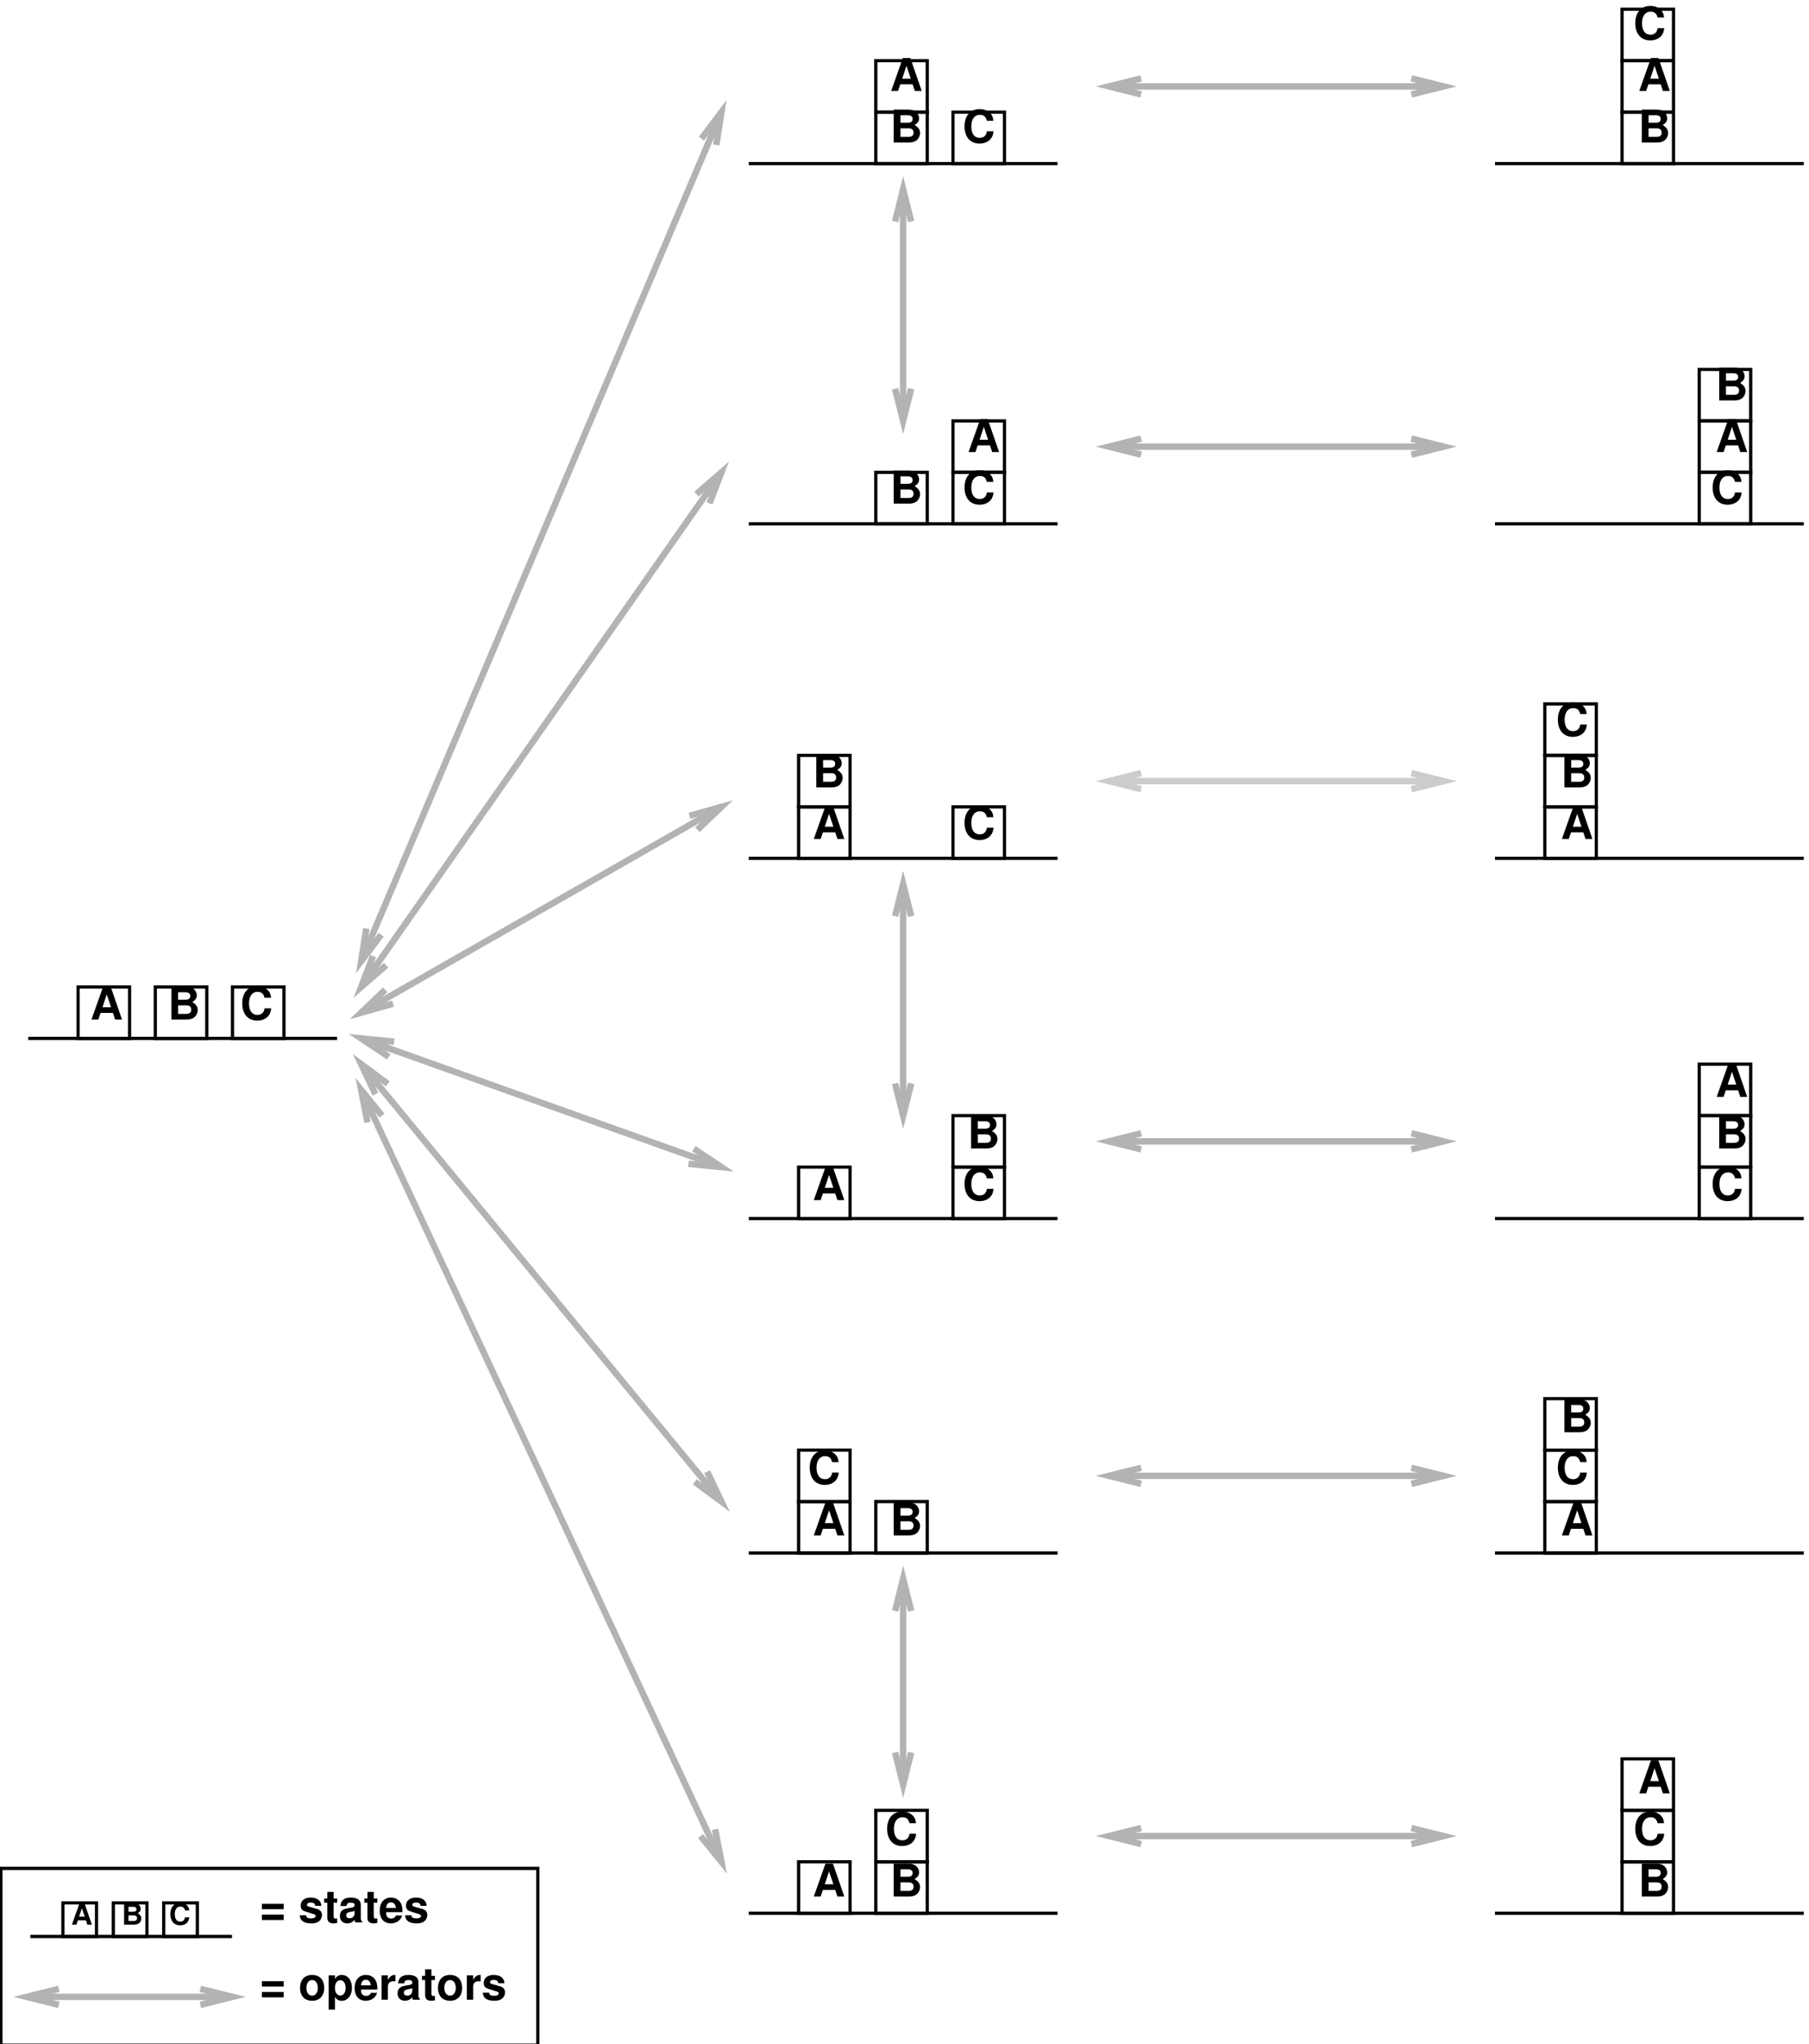 <?xml version="1.0" encoding="UTF-8" standalone="no"?>
<!-- Created with Inkscape (http://www.inkscape.org/) -->

<svg
   version="1.1"
   id="svg1"
   width="595.945"
   height="673.512"
   viewBox="0 0 595.945 673.512"
   xmlns="http://www.w3.org/2000/svg"
   xmlns:svg="http://www.w3.org/2000/svg">
  <defs
     id="defs1" />
  <g
     id="g1"
     transform="translate(-92.95,-52.667)">
    <path
       id="path1"
       d="m 892.324,4971.52 h 127.473 v 127.473 H 892.324 Z"
       style="fill:none;stroke:#000000;stroke-width:7.967;stroke-linecap:butt;stroke-linejoin:miter;stroke-miterlimit:10;stroke-dasharray:none;stroke-opacity:1"
       transform="matrix(0.133,0,0,-0.133,0,1056)" />
    <path
       id="path2"
       d="M 5.591,-1.64 6.13,8.046875e-4 H 7.841 L 5.028,-8.132 H 3.177 L 0.294,8.046875e-4 H 1.993 L 2.544,-1.64 Z M 5.134,-3.034 H 3.013 l 1.055,-3.176 z m 0,0"
       style="fill:#000000;fill-opacity:1;fill-rule:nonzero;stroke:none"
       aria-label="A"
       transform="matrix(1.333,0,0,1.333,122.694,388.565)" />
    <path
       id="path3"
       d="m 1083.54,4971.52 h 127.477 v 127.473 H 1083.54 Z"
       style="fill:none;stroke:#000000;stroke-width:7.967;stroke-linecap:butt;stroke-linejoin:miter;stroke-miterlimit:10;stroke-dasharray:none;stroke-opacity:1"
       transform="matrix(0.133,0,0,-0.133,0,1056)" />
    <path
       id="path4"
       d="m 0.913,8.046875e-4 h 3.656 c 0.938,0 1.57,-0.176 2.051,-0.586 0.492,-0.422 0.809,-1.102 0.809,-1.758 0,-0.797 -0.422,-1.441 -1.348,-1.969 0.797,-0.516 1.113,-0.984 1.113,-1.676 0,-0.574 -0.281,-1.148 -0.738,-1.559 C 5.975,-7.956 5.413,-8.132 4.534,-8.132 H 0.913 Z M 2.588,-6.737 H 4.405 c 0.785,0 1.184,0.316 1.184,0.914 0,0.609 -0.398,0.926 -1.184,0.926 H 2.588 Z m 0,3.234 h 1.992 c 0.82,0 1.242,0.363 1.242,1.066 0,0.691 -0.422,1.043 -1.242,1.043 H 2.588 Z m 0,0"
       style="fill:#000000;fill-opacity:1;fill-rule:nonzero;stroke:none"
       aria-label="B"
       transform="matrix(1.333,0,0,1.333,148.189,388.565)" />
    <path
       id="path5"
       d="m 1274.75,4971.52 h 127.477 v 127.473 H 1274.75 Z"
       style="fill:none;stroke:#000000;stroke-width:7.967;stroke-linecap:butt;stroke-linejoin:miter;stroke-miterlimit:10;stroke-dasharray:none;stroke-opacity:1"
       transform="matrix(0.133,0,0,-0.133,0,1056)" />
    <path
       id="path6"
       d="M 7.605,-5.378 C 7.558,-6.081 7.406,-6.527 7.066,-6.984 6.433,-7.804 5.437,-8.261 4.218,-8.261 c -2.297,0 -3.727,1.641 -3.727,4.266 0,2.625 1.418,4.254 3.68,4.254 2.027,0 3.375,-1.172 3.469,-3.035 H 6.011 c -0.105,1.031 -0.762,1.629 -1.793,1.629 -1.301,0 -2.051,-1.055 -2.051,-2.824 0,-1.793 0.785,-2.871 2.109,-2.871 0.961,0 1.512,0.469 1.734,1.465 z m 0,0"
       style="fill:#000000;fill-opacity:1;fill-rule:nonzero;stroke:none"
       aria-label="C"
       transform="matrix(1.333,0,0,1.333,172.091,388.565)" />
    <path
       id="path7"
       d="M 768.832,4971.52 H 1533.68"
       style="fill:none;stroke:#000000;stroke-width:7.967;stroke-linecap:butt;stroke-linejoin:miter;stroke-miterlimit:10;stroke-dasharray:none;stroke-opacity:1"
       transform="matrix(0.133,0,0,-0.133,0,1056)" />
    <path
       id="path8"
       d="m 2868.18,7266.06 h 127.477 v 127.477 H 2868.18 Z"
       style="fill:none;stroke:#000000;stroke-width:7.967;stroke-linecap:butt;stroke-linejoin:miter;stroke-miterlimit:10;stroke-dasharray:none;stroke-opacity:1"
       transform="matrix(0.133,0,0,-0.133,0,1056)" />
    <path
       id="path9"
       d="m 5.591,-1.642 0.539,1.641 h 1.711 l -2.812,-8.133 H 3.177 L 0.294,-0.001 H 1.994 L 2.544,-1.642 Z M 5.134,-3.036 H 3.013 l 1.055,-3.176 z m 0,0"
       style="fill:#000000;fill-opacity:1;fill-rule:nonzero;stroke:none"
       aria-label="A"
       transform="matrix(1.333,0,0,1.333,386.143,82.627)" />
    <path
       id="path10"
       d="m 2868.18,7138.59 h 127.477 v 127.473 H 2868.18 Z"
       style="fill:none;stroke:#000000;stroke-width:7.967;stroke-linecap:butt;stroke-linejoin:miter;stroke-miterlimit:10;stroke-dasharray:none;stroke-opacity:1"
       transform="matrix(0.133,0,0,-0.133,0,1056)" />
    <path
       id="path11"
       d="M 0.915,-0.001 H 4.572 c 0.938,0 1.57,-0.176 2.051,-0.586 0.492,-0.422 0.809,-1.102 0.809,-1.758 0,-0.797 -0.422,-1.441 -1.348,-1.969 0.797,-0.516 1.113,-0.984 1.113,-1.676 0,-0.574 -0.281,-1.148 -0.738,-1.559 C 5.978,-7.958 5.415,-8.134 4.537,-8.134 H 0.915 Z M 2.591,-6.739 h 1.816 c 0.785,0 1.184,0.316 1.184,0.914 0,0.609 -0.398,0.926 -1.184,0.926 H 2.591 Z m 0,3.234 h 1.992 c 0.82,0 1.242,0.363 1.242,1.066 0,0.691 -0.422,1.043 -1.242,1.043 H 2.591 Z m 0,0"
       style="fill:#000000;fill-opacity:1;fill-rule:nonzero;stroke:none"
       aria-label="B"
       transform="matrix(1.333,0,0,1.333,386.143,99.623)" />
    <path
       id="path12"
       d="m 3059.39,7138.59 h 127.473 v 127.473 H 3059.39 Z"
       style="fill:none;stroke:#000000;stroke-width:7.967;stroke-linecap:butt;stroke-linejoin:miter;stroke-miterlimit:10;stroke-dasharray:none;stroke-opacity:1"
       transform="matrix(0.133,0,0,-0.133,0,1056)" />
    <path
       id="path13"
       d="M 7.605,-5.38 C 7.558,-6.083 7.405,-6.529 7.066,-6.986 6.433,-7.806 5.437,-8.263 4.218,-8.263 c -2.297,0 -3.727,1.641 -3.727,4.266 0,2.625 1.418,4.254 3.68,4.254 2.027,0 3.375,-1.172 3.469,-3.035 H 6.011 c -0.105,1.031 -0.762,1.629 -1.793,1.629 -1.301,0 -2.051,-1.055 -2.051,-2.824 0,-1.793 0.785,-2.871 2.109,-2.871 0.961,0 1.512,0.469 1.734,1.465 z m 0,0"
       style="fill:#000000;fill-opacity:1;fill-rule:nonzero;stroke:none"
       aria-label="C"
       transform="matrix(1.333,0,0,1.333,410.044,99.623)" />
    <path
       id="path14"
       d="m 2553.48,7138.59 h 764.85"
       style="fill:none;stroke:#000000;stroke-width:7.967;stroke-linecap:butt;stroke-linejoin:miter;stroke-miterlimit:10;stroke-dasharray:none;stroke-opacity:1"
       transform="matrix(0.133,0,0,-0.133,0,1056)" />
    <path
       id="path15"
       d="m 3059.39,6373.73 h 127.473 v 127.477 H 3059.39 Z"
       style="fill:none;stroke:#000000;stroke-width:7.967;stroke-linecap:butt;stroke-linejoin:miter;stroke-miterlimit:10;stroke-dasharray:none;stroke-opacity:1"
       transform="matrix(0.133,0,0,-0.133,0,1056)" />
    <path
       id="path16"
       d="M 5.589,-1.641 6.128,-8.28125e-4 H 7.839 L 5.027,-8.134 H 3.175 L 0.293,-8.28125e-4 H 1.992 L 2.543,-1.641 Z M 5.132,-3.036 H 3.011 l 1.055,-3.176 z m 0,0"
       style="fill:#000000;fill-opacity:1;fill-rule:nonzero;stroke:none"
       aria-label="A"
       transform="matrix(1.333,0,0,1.333,411.637,201.603)" />
    <path
       id="path17"
       d="m 2868.18,6246.26 h 127.477 v 127.473 H 2868.18 Z"
       style="fill:none;stroke:#000000;stroke-width:7.967;stroke-linecap:butt;stroke-linejoin:miter;stroke-miterlimit:10;stroke-dasharray:none;stroke-opacity:1"
       transform="matrix(0.133,0,0,-0.133,0,1056)" />
    <path
       id="path18"
       d="M 0.915,0.001 H 4.572 c 0.938,0 1.57,-0.176 2.051,-0.586 0.492,-0.422 0.809,-1.102 0.809,-1.758 0,-0.797 -0.422,-1.441 -1.348,-1.969 0.797,-0.516 1.113,-0.984 1.113,-1.676 0,-0.574 -0.281,-1.148 -0.738,-1.559 C 5.978,-7.956 5.415,-8.132 4.537,-8.132 H 0.915 Z M 2.591,-6.737 h 1.816 c 0.785,0 1.184,0.316 1.184,0.914 0,0.609 -0.398,0.926 -1.184,0.926 H 2.591 Z m 0,3.234 h 1.992 c 0.82,0 1.242,0.363 1.242,1.066 0,0.691 -0.422,1.043 -1.242,1.043 H 2.591 Z m 0,0"
       style="fill:#000000;fill-opacity:1;fill-rule:nonzero;stroke:none"
       aria-label="B"
       transform="matrix(1.333,0,0,1.333,386.143,218.6)" />
    <path
       id="path19"
       d="m 3059.39,6246.26 h 127.473 v 127.473 H 3059.39 Z"
       style="fill:none;stroke:#000000;stroke-width:7.967;stroke-linecap:butt;stroke-linejoin:miter;stroke-miterlimit:10;stroke-dasharray:none;stroke-opacity:1"
       transform="matrix(0.133,0,0,-0.133,0,1056)" />
    <path
       id="path20"
       d="M 7.605,-5.378 C 7.558,-6.081 7.405,-6.526 7.066,-6.983 6.433,-7.804 5.437,-8.261 4.218,-8.261 c -2.297,0 -3.727,1.641 -3.727,4.266 0,2.625 1.418,4.254 3.68,4.254 2.027,0 3.375,-1.172 3.469,-3.035 H 6.011 c -0.105,1.031 -0.762,1.629 -1.793,1.629 -1.301,0 -2.051,-1.055 -2.051,-2.824 0,-1.793 0.785,-2.871 2.109,-2.871 0.961,0 1.512,0.469 1.734,1.465 z m 0,0"
       style="fill:#000000;fill-opacity:1;fill-rule:nonzero;stroke:none"
       aria-label="C"
       transform="matrix(1.333,0,0,1.333,410.044,218.6)" />
    <path
       id="path21"
       d="m 2553.48,6246.26 h 764.85"
       style="fill:none;stroke:#000000;stroke-width:7.967;stroke-linecap:butt;stroke-linejoin:miter;stroke-miterlimit:10;stroke-dasharray:none;stroke-opacity:1"
       transform="matrix(0.133,0,0,-0.133,0,1056)" />
    <path
       id="path22"
       d="m 2676.97,5417.68 h 127.477 v 127.477 H 2676.97 Z"
       style="fill:none;stroke:#000000;stroke-width:7.967;stroke-linecap:butt;stroke-linejoin:miter;stroke-miterlimit:10;stroke-dasharray:none;stroke-opacity:1"
       transform="matrix(0.133,0,0,-0.133,0,1056)" />
    <path
       id="path23"
       d="M 5.59,-1.64 6.129,5.9375e-4 h 1.711 l -2.812,-8.133 H 3.176 L 0.293,5.9375e-4 H 1.993 L 2.543,-1.64 Z M 5.133,-3.035 H 3.012 l 1.055,-3.176 z m 0,0"
       style="fill:#000000;fill-opacity:1;fill-rule:nonzero;stroke:none"
       aria-label="A"
       transform="matrix(1.333,0,0,1.333,360.648,329.077)" />
    <path
       id="path24"
       d="m 2676.97,5545.15 h 127.477 v 127.477 H 2676.97 Z"
       style="fill:none;stroke:#000000;stroke-width:7.967;stroke-linecap:butt;stroke-linejoin:miter;stroke-miterlimit:10;stroke-dasharray:none;stroke-opacity:1"
       transform="matrix(0.133,0,0,-0.133,0,1056)" />
    <path
       id="path25"
       d="M 0.914,5.234375e-4 H 4.571 c 0.938,0 1.57,-0.176 2.051,-0.586 0.492,-0.422 0.809,-1.102 0.809,-1.758 0,-0.797 -0.422,-1.441 -1.348,-1.969 0.797,-0.516 1.113,-0.984 1.113,-1.676 0,-0.574 -0.281,-1.148 -0.738,-1.559 C 5.977,-7.957 5.414,-8.132 4.535,-8.132 H 0.914 Z M 2.59,-6.738 h 1.816 c 0.785,0 1.184,0.316 1.184,0.914 0,0.609 -0.398,0.926 -1.184,0.926 H 2.59 Z m 0,3.234 h 1.992 c 0.82,0 1.242,0.363 1.242,1.066 0,0.691 -0.422,1.043 -1.242,1.043 H 2.59 Z m 0,0"
       style="fill:#000000;fill-opacity:1;fill-rule:nonzero;stroke:none"
       aria-label="B"
       transform="matrix(1.333,0,0,1.333,360.648,312.081)" />
    <path
       id="path26"
       d="m 3059.39,5417.68 h 127.473 v 127.477 H 3059.39 Z"
       style="fill:none;stroke:#000000;stroke-width:7.967;stroke-linecap:butt;stroke-linejoin:miter;stroke-miterlimit:10;stroke-dasharray:none;stroke-opacity:1"
       transform="matrix(0.133,0,0,-0.133,0,1056)" />
    <path
       id="path27"
       d="M 7.605,-5.378 C 7.558,-6.081 7.405,-6.527 7.066,-6.984 6.433,-7.804 5.437,-8.261 4.218,-8.261 c -2.297,0 -3.727,1.641 -3.727,4.266 0,2.625 1.418,4.254 3.68,4.254 2.027,0 3.375,-1.172 3.469,-3.035 H 6.011 c -0.105,1.031 -0.762,1.629 -1.793,1.629 -1.301,0 -2.051,-1.055 -2.051,-2.824 0,-1.793 0.785,-2.871 2.109,-2.871 0.961,0 1.512,0.469 1.734,1.465 z m 0,0"
       style="fill:#000000;fill-opacity:1;fill-rule:nonzero;stroke:none"
       aria-label="C"
       transform="matrix(1.333,0,0,1.333,410.044,329.077)" />
    <path
       id="path28"
       d="m 2553.48,5417.68 h 764.85"
       style="fill:none;stroke:#000000;stroke-width:7.967;stroke-linecap:butt;stroke-linejoin:miter;stroke-miterlimit:10;stroke-dasharray:none;stroke-opacity:1"
       transform="matrix(0.133,0,0,-0.133,0,1056)" />
    <path
       id="path29"
       d="m 2676.97,4525.35 h 127.477 v 127.477 H 2676.97 Z"
       style="fill:none;stroke:#000000;stroke-width:7.967;stroke-linecap:butt;stroke-linejoin:miter;stroke-miterlimit:10;stroke-dasharray:none;stroke-opacity:1"
       transform="matrix(0.133,0,0,-0.133,0,1056)" />
    <path
       id="path30"
       d="m 5.59,-1.64 0.539,1.641 h 1.711 l -2.812,-8.133 H 3.176 L 0.293,0.001 H 1.993 L 2.543,-1.64 Z M 5.133,-3.034 H 3.012 l 1.055,-3.176 z m 0,0"
       style="fill:#000000;fill-opacity:1;fill-rule:nonzero;stroke:none"
       aria-label="A"
       transform="matrix(1.333,0,0,1.333,360.648,448.053)" />
    <path
       id="path31"
       d="m 3059.39,4652.83 h 127.473 v 127.473 H 3059.39 Z"
       style="fill:none;stroke:#000000;stroke-width:7.967;stroke-linecap:butt;stroke-linejoin:miter;stroke-miterlimit:10;stroke-dasharray:none;stroke-opacity:1"
       transform="matrix(0.133,0,0,-0.133,0,1056)" />
    <path
       id="path32"
       d="M 0.914,9.453125e-4 H 4.57 c 0.938,0 1.57,-0.176 2.051,-0.586 0.492,-0.422 0.809,-1.102 0.809,-1.758 0,-0.797 -0.422,-1.441 -1.348,-1.969 0.797,-0.516 1.113,-0.984 1.113,-1.676 0,-0.574 -0.281,-1.148 -0.738,-1.559 C 5.976,-7.956 5.414,-8.132 4.535,-8.132 H 0.914 Z M 2.589,-6.737 h 1.816 c 0.785,0 1.184,0.316 1.184,0.914 0,0.609 -0.398,0.926 -1.184,0.926 H 2.589 Z m 0,3.234 h 1.992 c 0.82,0 1.242,0.363 1.242,1.066 0,0.691 -0.422,1.043 -1.242,1.043 H 2.589 Z m 0,0"
       style="fill:#000000;fill-opacity:1;fill-rule:nonzero;stroke:none"
       aria-label="B"
       transform="matrix(1.333,0,0,1.333,411.637,431.057)" />
    <path
       id="path33"
       d="m 3059.39,4525.35 h 127.473 v 127.477 H 3059.39 Z"
       style="fill:none;stroke:#000000;stroke-width:7.967;stroke-linecap:butt;stroke-linejoin:miter;stroke-miterlimit:10;stroke-dasharray:none;stroke-opacity:1"
       transform="matrix(0.133,0,0,-0.133,0,1056)" />
    <path
       id="path34"
       d="M 7.605,-5.378 C 7.558,-6.081 7.405,-6.526 7.066,-6.983 6.433,-7.804 5.437,-8.261 4.218,-8.261 c -2.297,0 -3.727,1.641 -3.727,4.266 0,2.625 1.418,4.254 3.68,4.254 2.027,0 3.375,-1.172 3.469,-3.035 H 6.011 c -0.105,1.031 -0.762,1.629 -1.793,1.629 -1.301,0 -2.051,-1.055 -2.051,-2.824 0,-1.793 0.785,-2.871 2.109,-2.871 0.961,0 1.512,0.469 1.734,1.465 z m 0,0"
       style="fill:#000000;fill-opacity:1;fill-rule:nonzero;stroke:none"
       aria-label="C"
       transform="matrix(1.333,0,0,1.333,410.044,448.053)" />
    <path
       id="path35"
       d="m 2553.48,4525.35 h 764.85"
       style="fill:none;stroke:#000000;stroke-width:7.967;stroke-linecap:butt;stroke-linejoin:miter;stroke-miterlimit:10;stroke-dasharray:none;stroke-opacity:1"
       transform="matrix(0.133,0,0,-0.133,0,1056)" />
    <path
       id="path36"
       d="m 2676.97,3696.77 h 127.477 v 127.477 H 2676.97 Z"
       style="fill:none;stroke:#000000;stroke-width:7.967;stroke-linecap:butt;stroke-linejoin:miter;stroke-miterlimit:10;stroke-dasharray:none;stroke-opacity:1"
       transform="matrix(0.133,0,0,-0.133,0,1056)" />
    <path
       id="path37"
       d="m 5.59,-1.641 0.539,1.641 h 1.711 l -2.812,-8.133 H 3.176 L 0.293,-5.625e-4 H 1.993 l 0.551,-1.641 z M 5.133,-3.036 H 3.012 L 4.067,-6.212 Z m 0,0"
       style="fill:#000000;fill-opacity:1;fill-rule:nonzero;stroke:none"
       aria-label="A"
       transform="matrix(1.333,0,0,1.333,360.648,558.532)" />
    <path
       id="path38"
       d="m 2868.18,3696.77 h 127.477 v 127.477 H 2868.18 Z"
       style="fill:none;stroke:#000000;stroke-width:7.967;stroke-linecap:butt;stroke-linejoin:miter;stroke-miterlimit:10;stroke-dasharray:none;stroke-opacity:1"
       transform="matrix(0.133,0,0,-0.133,0,1056)" />
    <path
       id="path39"
       d="M 0.915,-5.625e-4 H 4.572 c 0.938,0 1.57,-0.176 2.051,-0.586 0.492,-0.422 0.809,-1.102 0.809,-1.758 0,-0.797 -0.422,-1.441 -1.348,-1.969 0.797,-0.516 1.113,-0.984 1.113,-1.676 0,-0.574 -0.281,-1.148 -0.738,-1.559 C 5.978,-7.958 5.415,-8.133 4.537,-8.133 H 0.915 Z M 2.591,-6.739 h 1.816 c 0.785,0 1.184,0.316 1.184,0.914 0,0.609 -0.398,0.926 -1.184,0.926 H 2.591 Z m 0,3.234 h 1.992 c 0.82,0 1.242,0.363 1.242,1.066 0,0.691 -0.422,1.043 -1.242,1.043 H 2.591 Z m 0,0"
       style="fill:#000000;fill-opacity:1;fill-rule:nonzero;stroke:none"
       aria-label="B"
       transform="matrix(1.333,0,0,1.333,386.143,558.532)" />
    <path
       id="path40"
       d="m 2676.97,3824.24 h 127.477 v 127.473 H 2676.97 Z"
       style="fill:none;stroke:#000000;stroke-width:7.967;stroke-linecap:butt;stroke-linejoin:miter;stroke-miterlimit:10;stroke-dasharray:none;stroke-opacity:1"
       transform="matrix(0.133,0,0,-0.133,0,1056)" />
    <path
       id="path41"
       d="M 7.606,-5.38 C 7.56,-6.083 7.407,-6.528 7.067,-6.985 6.435,-7.805 5.439,-8.262 4.22,-8.262 c -2.297,0 -3.727,1.641 -3.727,4.266 0,2.625 1.418,4.254 3.68,4.254 2.027,0 3.375,-1.172 3.469,-3.035 H 6.013 c -0.105,1.031 -0.762,1.629 -1.793,1.629 -1.301,0 -2.051,-1.055 -2.051,-2.824 0,-1.793 0.785,-2.871 2.109,-2.871 0.961,0 1.512,0.469 1.734,1.465 z m 0,0"
       style="fill:#000000;fill-opacity:1;fill-rule:nonzero;stroke:none"
       aria-label="C"
       transform="matrix(1.333,0,0,1.333,359.053,541.536)" />
    <path
       id="path42"
       d="m 2553.48,3696.77 h 764.85"
       style="fill:none;stroke:#000000;stroke-width:7.967;stroke-linecap:butt;stroke-linejoin:miter;stroke-miterlimit:10;stroke-dasharray:none;stroke-opacity:1"
       transform="matrix(0.133,0,0,-0.133,0,1056)" />
    <path
       id="path43"
       d="m 2676.97,2804.45 h 127.477 v 127.473 H 2676.97 Z"
       style="fill:none;stroke:#000000;stroke-width:7.967;stroke-linecap:butt;stroke-linejoin:miter;stroke-miterlimit:10;stroke-dasharray:none;stroke-opacity:1"
       transform="matrix(0.133,0,0,-0.133,0,1056)" />
    <path
       id="path44"
       d="M 5.59,-1.641 6.129,-1.40625e-4 H 7.84 L 5.028,-8.133 H 3.176 L 0.293,-1.40625e-4 H 1.993 L 2.543,-1.641 Z M 5.133,-3.035 H 3.012 l 1.055,-3.176 z m 0,0"
       style="fill:#000000;fill-opacity:1;fill-rule:nonzero;stroke:none"
       aria-label="A"
       transform="matrix(1.333,0,0,1.333,360.648,677.508)" />
    <path
       id="path45"
       d="m 2868.18,2804.45 h 127.477 v 127.473 H 2868.18 Z"
       style="fill:none;stroke:#000000;stroke-width:7.967;stroke-linecap:butt;stroke-linejoin:miter;stroke-miterlimit:10;stroke-dasharray:none;stroke-opacity:1"
       transform="matrix(0.133,0,0,-0.133,0,1056)" />
    <path
       id="path46"
       d="M 0.915,-1.40625e-4 H 4.572 c 0.938,0 1.57,-0.176 2.051,-0.586 0.492,-0.422 0.809,-1.102 0.809,-1.758 0,-0.797 -0.422,-1.441 -1.348,-1.969 0.797,-0.516 1.113,-0.984 1.113,-1.676 0,-0.574 -0.281,-1.148 -0.738,-1.559 C 5.978,-7.957 5.415,-8.133 4.537,-8.133 H 0.915 Z M 2.591,-6.738 h 1.816 c 0.785,0 1.184,0.316 1.184,0.914 0,0.609 -0.398,0.926 -1.184,0.926 H 2.591 Z m 0,3.234 h 1.992 c 0.82,0 1.242,0.363 1.242,1.066 0,0.691 -0.422,1.043 -1.242,1.043 H 2.591 Z m 0,0"
       style="fill:#000000;fill-opacity:1;fill-rule:nonzero;stroke:none"
       aria-label="B"
       transform="matrix(1.333,0,0,1.333,386.143,677.508)" />
    <path
       id="path47"
       d="m 2868.18,2931.92 h 127.477 v 127.477 H 2868.18 Z"
       style="fill:none;stroke:#000000;stroke-width:7.967;stroke-linecap:butt;stroke-linejoin:miter;stroke-miterlimit:10;stroke-dasharray:none;stroke-opacity:1"
       transform="matrix(0.133,0,0,-0.133,0,1056)" />
    <path
       id="path48"
       d="M 7.607,-5.379 C 7.56,-6.082 7.407,-6.528 7.067,-6.985 6.435,-7.805 5.439,-8.262 4.22,-8.262 c -2.297,0 -3.727,1.641 -3.727,4.266 0,2.625 1.418,4.254 3.68,4.254 2.027,0 3.375,-1.172 3.469,-3.035 H 6.013 c -0.105,1.031 -0.762,1.629 -1.793,1.629 -1.301,0 -2.051,-1.055 -2.051,-2.824 0,-1.793 0.785,-2.871 2.109,-2.871 0.961,0 1.512,0.469 1.734,1.465 z m 0,0"
       style="fill:#000000;fill-opacity:1;fill-rule:nonzero;stroke:none"
       aria-label="C"
       transform="matrix(1.333,0,0,1.333,384.549,660.512)" />
    <path
       id="path49"
       d="m 2553.48,2804.45 h 764.85"
       style="fill:none;stroke:#000000;stroke-width:7.967;stroke-linecap:butt;stroke-linejoin:miter;stroke-miterlimit:10;stroke-dasharray:none;stroke-opacity:1"
       transform="matrix(0.133,0,0,-0.133,0,1056)" />
    <path
       id="path50"
       d="m 4716.57,7266.06 h 127.473 v 127.477 H 4716.57 Z"
       style="fill:none;stroke:#000000;stroke-width:7.967;stroke-linecap:butt;stroke-linejoin:miter;stroke-miterlimit:10;stroke-dasharray:none;stroke-opacity:1"
       transform="matrix(0.133,0,0,-0.133,0,1056)" />
    <path
       id="path51"
       d="m 5.59,-1.642 0.539,1.641 h 1.711 l -2.812,-8.133 H 3.176 L 0.293,-0.001 H 1.992 L 2.543,-1.642 Z M 5.133,-3.036 H 3.012 l 1.055,-3.176 z m 0,0"
       style="fill:#000000;fill-opacity:1;fill-rule:nonzero;stroke:none"
       aria-label="A"
       transform="matrix(1.333,0,0,1.333,632.593,82.627)" />
    <path
       id="path52"
       d="m 4716.57,7138.59 h 127.473 v 127.473 H 4716.57 Z"
       style="fill:none;stroke:#000000;stroke-width:7.967;stroke-linecap:butt;stroke-linejoin:miter;stroke-miterlimit:10;stroke-dasharray:none;stroke-opacity:1"
       transform="matrix(0.133,0,0,-0.133,0,1056)" />
    <path
       id="path53"
       d="m 0.914,-0.001 h 3.656 c 0.938,0 1.57,-0.176 2.051,-0.586 C 7.114,-1.009 7.43,-1.689 7.43,-2.345 c 0,-0.797 -0.422,-1.441 -1.348,-1.969 0.797,-0.516 1.113,-0.984 1.113,-1.676 0,-0.574 -0.281,-1.148 -0.738,-1.559 C 5.977,-7.958 5.414,-8.134 4.535,-8.134 H 0.914 Z M 2.59,-6.739 h 1.816 c 0.785,0 1.184,0.316 1.184,0.914 0,0.609 -0.398,0.926 -1.184,0.926 H 2.59 Z m 0,3.234 h 1.992 c 0.82,0 1.242,0.363 1.242,1.066 0,0.691 -0.422,1.043 -1.242,1.043 H 2.59 Z m 0,0"
       style="fill:#000000;fill-opacity:1;fill-rule:nonzero;stroke:none"
       aria-label="B"
       transform="matrix(1.333,0,0,1.333,632.593,99.623)" />
    <path
       id="path54"
       d="m 4716.57,7393.54 h 127.473 v 127.473 H 4716.57 Z"
       style="fill:none;stroke:#000000;stroke-width:7.967;stroke-linecap:butt;stroke-linejoin:miter;stroke-miterlimit:10;stroke-dasharray:none;stroke-opacity:1"
       transform="matrix(0.133,0,0,-0.133,0,1056)" />
    <path
       id="path55"
       d="M 7.605,-5.379 C 7.559,-6.082 7.406,-6.528 7.066,-6.985 6.434,-7.805 5.438,-8.262 4.219,-8.262 c -2.297,0 -3.727,1.641 -3.727,4.266 0,2.625 1.418,4.254 3.68,4.254 2.027,0 3.375,-1.172 3.469,-3.035 H 6.012 C 5.906,-1.746 5.25,-1.149 4.219,-1.149 c -1.301,0 -2.051,-1.055 -2.051,-2.824 0,-1.793 0.785,-2.871 2.109,-2.871 0.961,0 1.512,0.469 1.734,1.465 z m 0,0"
       style="fill:#000000;fill-opacity:1;fill-rule:nonzero;stroke:none"
       aria-label="C"
       transform="matrix(1.333,0,0,1.333,631,65.629)" />
    <path
       id="path56"
       d="m 4401.86,7138.59 h 764.85"
       style="fill:none;stroke:#000000;stroke-width:7.967;stroke-linecap:butt;stroke-linejoin:miter;stroke-miterlimit:10;stroke-dasharray:none;stroke-opacity:1"
       transform="matrix(0.133,0,0,-0.133,0,1056)" />
    <path
       id="path57"
       d="m 4907.78,6373.73 h 127.473 v 127.477 H 4907.78 Z"
       style="fill:none;stroke:#000000;stroke-width:7.967;stroke-linecap:butt;stroke-linejoin:miter;stroke-miterlimit:10;stroke-dasharray:none;stroke-opacity:1"
       transform="matrix(0.133,0,0,-0.133,0,1056)" />
    <path
       id="path58"
       d="M 5.591,-1.641 6.13,-8.28125e-4 H 7.841 L 5.029,-8.134 H 3.177 L 0.294,-8.28125e-4 H 1.994 L 2.544,-1.641 Z M 5.134,-3.036 H 3.013 l 1.055,-3.176 z m 0,0"
       style="fill:#000000;fill-opacity:1;fill-rule:nonzero;stroke:none"
       aria-label="A"
       transform="matrix(1.333,0,0,1.333,658.088,201.603)" />
    <path
       id="path59"
       d="m 4907.78,6501.21 h 127.473 v 127.477 H 4907.78 Z"
       style="fill:none;stroke:#000000;stroke-width:7.967;stroke-linecap:butt;stroke-linejoin:miter;stroke-miterlimit:10;stroke-dasharray:none;stroke-opacity:1"
       transform="matrix(0.133,0,0,-0.133,0,1056)" />
    <path
       id="path60"
       d="M 0.915,-8.984375e-4 H 4.572 c 0.938,0 1.57,-0.176 2.051,-0.586 0.492,-0.422 0.809,-1.102 0.809,-1.758 0,-0.797 -0.422,-1.441 -1.348,-1.969 0.797,-0.516 1.113,-0.984 1.113,-1.676 0,-0.574 -0.281,-1.148 -0.738,-1.559 C 5.978,-7.958 5.415,-8.134 4.537,-8.134 H 0.915 Z M 2.591,-6.739 h 1.816 c 0.785,0 1.184,0.316 1.184,0.914 0,0.609 -0.398,0.926 -1.184,0.926 H 2.591 Z m 0,3.234 h 1.992 c 0.82,0 1.242,0.363 1.242,1.066 0,0.691 -0.422,1.043 -1.242,1.043 H 2.591 Z m 0,0"
       style="fill:#000000;fill-opacity:1;fill-rule:nonzero;stroke:none"
       aria-label="B"
       transform="matrix(1.333,0,0,1.333,658.088,184.607)" />
    <path
       id="path61"
       d="m 4907.78,6246.26 h 127.473 v 127.473 H 4907.78 Z"
       style="fill:none;stroke:#000000;stroke-width:7.967;stroke-linecap:butt;stroke-linejoin:miter;stroke-miterlimit:10;stroke-dasharray:none;stroke-opacity:1"
       transform="matrix(0.133,0,0,-0.133,0,1056)" />
    <path
       id="path62"
       d="M 7.607,-5.378 C 7.56,-6.081 7.407,-6.526 7.067,-6.983 6.435,-7.804 5.439,-8.261 4.22,-8.261 c -2.297,0 -3.727,1.641 -3.727,4.266 0,2.625 1.418,4.254 3.68,4.254 2.027,0 3.375,-1.172 3.469,-3.035 H 6.013 c -0.105,1.031 -0.762,1.629 -1.793,1.629 -1.301,0 -2.051,-1.055 -2.051,-2.824 0,-1.793 0.785,-2.871 2.109,-2.871 0.961,0 1.512,0.469 1.734,1.465 z m 0,0"
       style="fill:#000000;fill-opacity:1;fill-rule:nonzero;stroke:none"
       aria-label="C"
       transform="matrix(1.333,0,0,1.333,656.495,218.6)" />
    <path
       id="path63"
       d="m 4401.86,6246.26 h 764.85"
       style="fill:none;stroke:#000000;stroke-width:7.967;stroke-linecap:butt;stroke-linejoin:miter;stroke-miterlimit:10;stroke-dasharray:none;stroke-opacity:1"
       transform="matrix(0.133,0,0,-0.133,0,1056)" />
    <path
       id="path64"
       d="m 4525.35,5417.68 h 127.477 v 127.477 H 4525.35 Z"
       style="fill:none;stroke:#000000;stroke-width:7.967;stroke-linecap:butt;stroke-linejoin:miter;stroke-miterlimit:10;stroke-dasharray:none;stroke-opacity:1"
       transform="matrix(0.133,0,0,-0.133,0,1056)" />
    <path
       id="path65"
       d="M 5.589,-1.64 6.128,5.9375e-4 h 1.711 l -2.812,-8.133 H 3.175 L 0.292,5.9375e-4 H 1.991 L 2.542,-1.64 Z M 5.132,-3.035 H 3.011 l 1.055,-3.176 z m 0,0"
       style="fill:#000000;fill-opacity:1;fill-rule:nonzero;stroke:none"
       aria-label="A"
       transform="matrix(1.333,0,0,1.333,607.099,329.077)" />
    <path
       id="path66"
       d="m 4525.35,5545.15 h 127.477 v 127.477 H 4525.35 Z"
       style="fill:none;stroke:#000000;stroke-width:7.967;stroke-linecap:butt;stroke-linejoin:miter;stroke-miterlimit:10;stroke-dasharray:none;stroke-opacity:1"
       transform="matrix(0.133,0,0,-0.133,0,1056)" />
    <path
       id="path67"
       d="M 0.913,5.234375e-4 H 4.57 c 0.938,0 1.57,-0.176 2.051,-0.586 0.492,-0.422 0.809,-1.102 0.809,-1.758 0,-0.797 -0.422,-1.441 -1.348,-1.969 0.797,-0.516 1.113,-0.984 1.113,-1.676 0,-0.574 -0.281,-1.148 -0.738,-1.559 C 5.976,-7.957 5.413,-8.132 4.534,-8.132 H 0.913 Z M 2.589,-6.738 h 1.816 c 0.785,0 1.184,0.316 1.184,0.914 0,0.609 -0.398,0.926 -1.184,0.926 H 2.589 Z m 0,3.234 h 1.992 c 0.82,0 1.242,0.363 1.242,1.066 0,0.691 -0.422,1.043 -1.242,1.043 H 2.589 Z m 0,0"
       style="fill:#000000;fill-opacity:1;fill-rule:nonzero;stroke:none"
       aria-label="B"
       transform="matrix(1.333,0,0,1.333,607.099,312.081)" />
    <path
       id="path68"
       d="m 4525.35,5672.63 h 127.477 v 127.477 H 4525.35 Z"
       style="fill:none;stroke:#000000;stroke-width:7.967;stroke-linecap:butt;stroke-linejoin:miter;stroke-miterlimit:10;stroke-dasharray:none;stroke-opacity:1"
       transform="matrix(0.133,0,0,-0.133,0,1056)" />
    <path
       id="path69"
       d="M 7.604,-5.377 C 7.558,-6.081 7.405,-6.526 7.065,-6.983 6.433,-7.803 5.436,-8.26 4.218,-8.26 c -2.297,0 -3.727,1.641 -3.727,4.266 0,2.625 1.418,4.254 3.68,4.254 2.027,0 3.375,-1.172 3.469,-3.035 H 6.011 c -0.105,1.031 -0.762,1.629 -1.793,1.629 -1.301,0 -2.051,-1.055 -2.051,-2.824 0,-1.793 0.785,-2.871 2.109,-2.871 0.961,0 1.512,0.469 1.734,1.465 z m 0,0"
       style="fill:#000000;fill-opacity:1;fill-rule:nonzero;stroke:none"
       aria-label="C"
       transform="matrix(1.333,0,0,1.333,605.505,295.084)" />
    <path
       id="path70"
       d="m 4401.86,5417.68 h 764.85"
       style="fill:none;stroke:#000000;stroke-width:7.967;stroke-linecap:butt;stroke-linejoin:miter;stroke-miterlimit:10;stroke-dasharray:none;stroke-opacity:1"
       transform="matrix(0.133,0,0,-0.133,0,1056)" />
    <path
       id="path71"
       d="m 4907.78,4780.3 h 127.473 v 127.477 H 4907.78 Z"
       style="fill:none;stroke:#000000;stroke-width:7.967;stroke-linecap:butt;stroke-linejoin:miter;stroke-miterlimit:10;stroke-dasharray:none;stroke-opacity:1"
       transform="matrix(0.133,0,0,-0.133,0,1056)" />
    <path
       id="path72"
       d="m 5.591,-1.642 0.539,1.641 h 1.711 l -2.812,-8.133 H 3.177 L 0.294,-0.001 H 1.994 L 2.544,-1.642 Z M 5.134,-3.036 H 3.013 l 1.055,-3.176 z m 0,0"
       style="fill:#000000;fill-opacity:1;fill-rule:nonzero;stroke:none"
       aria-label="A"
       transform="matrix(1.333,0,0,1.333,658.088,414.06)" />
    <path
       id="path73"
       d="m 4907.78,4652.83 h 127.473 v 127.473 H 4907.78 Z"
       style="fill:none;stroke:#000000;stroke-width:7.967;stroke-linecap:butt;stroke-linejoin:miter;stroke-miterlimit:10;stroke-dasharray:none;stroke-opacity:1"
       transform="matrix(0.133,0,0,-0.133,0,1056)" />
    <path
       id="path74"
       d="M 0.915,9.453125e-4 H 4.572 c 0.938,0 1.57,-0.176 2.051,-0.586 0.492,-0.422 0.809,-1.102 0.809,-1.758 0,-0.797 -0.422,-1.441 -1.348,-1.969 0.797,-0.516 1.113,-0.984 1.113,-1.676 0,-0.574 -0.281,-1.148 -0.738,-1.559 C 5.978,-7.956 5.415,-8.132 4.537,-8.132 H 0.915 Z M 2.591,-6.737 h 1.816 c 0.785,0 1.184,0.316 1.184,0.914 0,0.609 -0.398,0.926 -1.184,0.926 H 2.591 Z m 0,3.234 h 1.992 c 0.82,0 1.242,0.363 1.242,1.066 0,0.691 -0.422,1.043 -1.242,1.043 H 2.591 Z m 0,0"
       style="fill:#000000;fill-opacity:1;fill-rule:nonzero;stroke:none"
       aria-label="B"
       transform="matrix(1.333,0,0,1.333,658.088,431.057)" />
    <path
       id="path75"
       d="m 4907.78,4525.35 h 127.473 v 127.477 H 4907.78 Z"
       style="fill:none;stroke:#000000;stroke-width:7.967;stroke-linecap:butt;stroke-linejoin:miter;stroke-miterlimit:10;stroke-dasharray:none;stroke-opacity:1"
       transform="matrix(0.133,0,0,-0.133,0,1056)" />
    <path
       id="path76"
       d="M 7.607,-5.378 C 7.56,-6.081 7.407,-6.526 7.067,-6.983 6.435,-7.804 5.439,-8.261 4.22,-8.261 c -2.297,0 -3.727,1.641 -3.727,4.266 0,2.625 1.418,4.254 3.68,4.254 2.027,0 3.375,-1.172 3.469,-3.035 H 6.013 c -0.105,1.031 -0.762,1.629 -1.793,1.629 -1.301,0 -2.051,-1.055 -2.051,-2.824 0,-1.793 0.785,-2.871 2.109,-2.871 0.961,0 1.512,0.469 1.734,1.465 z m 0,0"
       style="fill:#000000;fill-opacity:1;fill-rule:nonzero;stroke:none"
       aria-label="C"
       transform="matrix(1.333,0,0,1.333,656.495,448.053)" />
    <path
       id="path77"
       d="m 4401.86,4525.35 h 764.85"
       style="fill:none;stroke:#000000;stroke-width:7.967;stroke-linecap:butt;stroke-linejoin:miter;stroke-miterlimit:10;stroke-dasharray:none;stroke-opacity:1"
       transform="matrix(0.133,0,0,-0.133,0,1056)" />
    <path
       id="path78"
       d="m 4525.35,3696.77 h 127.477 v 127.477 H 4525.35 Z"
       style="fill:none;stroke:#000000;stroke-width:7.967;stroke-linecap:butt;stroke-linejoin:miter;stroke-miterlimit:10;stroke-dasharray:none;stroke-opacity:1"
       transform="matrix(0.133,0,0,-0.133,0,1056)" />
    <path
       id="path79"
       d="m 5.589,-1.641 0.539,1.641 h 1.711 l -2.812,-8.133 H 3.175 L 0.292,-5.625e-4 H 1.991 l 0.551,-1.641 z M 5.132,-3.036 H 3.011 L 4.066,-6.212 Z m 0,0"
       style="fill:#000000;fill-opacity:1;fill-rule:nonzero;stroke:none"
       aria-label="A"
       transform="matrix(1.333,0,0,1.333,607.099,558.532)" />
    <path
       id="path80"
       d="m 4525.35,3951.71 h 127.477 v 127.477 H 4525.35 Z"
       style="fill:none;stroke:#000000;stroke-width:7.967;stroke-linecap:butt;stroke-linejoin:miter;stroke-miterlimit:10;stroke-dasharray:none;stroke-opacity:1"
       transform="matrix(0.133,0,0,-0.133,0,1056)" />
    <path
       id="path81"
       d="M 0.913,2.96875e-4 H 4.57 c 0.938,0 1.57,-0.176 2.051,-0.586 0.492,-0.422 0.809,-1.102 0.809,-1.758 0,-0.797 -0.422,-1.441 -1.348,-1.969 0.797,-0.516 1.113,-0.984 1.113,-1.676 0,-0.574 -0.281,-1.148 -0.738,-1.559 C 5.976,-7.957 5.413,-8.133 4.534,-8.133 H 0.913 Z M 2.589,-6.738 h 1.816 c 0.785,0 1.184,0.316 1.184,0.914 0,0.609 -0.398,0.926 -1.184,0.926 H 2.589 Z m 0,3.234 h 1.992 c 0.82,0 1.242,0.363 1.242,1.066 0,0.691 -0.422,1.043 -1.242,1.043 H 2.589 Z m 0,0"
       style="fill:#000000;fill-opacity:1;fill-rule:nonzero;stroke:none"
       aria-label="B"
       transform="matrix(1.333,0,0,1.333,607.099,524.539)" />
    <path
       id="path82"
       d="m 4525.35,3824.24 h 127.477 v 127.473 H 4525.35 Z"
       style="fill:none;stroke:#000000;stroke-width:7.967;stroke-linecap:butt;stroke-linejoin:miter;stroke-miterlimit:10;stroke-dasharray:none;stroke-opacity:1"
       transform="matrix(0.133,0,0,-0.133,0,1056)" />
    <path
       id="path83"
       d="M 7.604,-5.38 C 7.558,-6.083 7.405,-6.528 7.065,-6.985 6.433,-7.805 5.436,-8.262 4.218,-8.262 c -2.297,0 -3.727,1.641 -3.727,4.266 0,2.625 1.418,4.254 3.68,4.254 2.027,0 3.375,-1.172 3.469,-3.035 H 6.011 c -0.105,1.031 -0.762,1.629 -1.793,1.629 -1.301,0 -2.051,-1.055 -2.051,-2.824 0,-1.793 0.785,-2.871 2.109,-2.871 0.961,0 1.512,0.469 1.734,1.465 z m 0,0"
       style="fill:#000000;fill-opacity:1;fill-rule:nonzero;stroke:none"
       aria-label="C"
       transform="matrix(1.333,0,0,1.333,605.505,541.536)" />
    <path
       id="path84"
       d="m 4401.86,3696.77 h 764.85"
       style="fill:none;stroke:#000000;stroke-width:7.967;stroke-linecap:butt;stroke-linejoin:miter;stroke-miterlimit:10;stroke-dasharray:none;stroke-opacity:1"
       transform="matrix(0.133,0,0,-0.133,0,1056)" />
    <path
       id="path85"
       d="m 4716.57,3059.39 h 127.473 v 127.473 H 4716.57 Z"
       style="fill:none;stroke:#000000;stroke-width:7.967;stroke-linecap:butt;stroke-linejoin:miter;stroke-miterlimit:10;stroke-dasharray:none;stroke-opacity:1"
       transform="matrix(0.133,0,0,-0.133,0,1056)" />
    <path
       id="path86"
       d="M 5.59,-1.64 6.129,7.1875e-4 h 1.711 l -2.812,-8.133 H 3.176 L 0.293,7.1875e-4 H 1.992 L 2.543,-1.64 Z M 5.133,-3.034 H 3.012 l 1.055,-3.176 z m 0,0"
       style="fill:#000000;fill-opacity:1;fill-rule:nonzero;stroke:none"
       aria-label="A"
       transform="matrix(1.333,0,0,1.333,632.593,643.515)" />
    <path
       id="path87"
       d="m 4716.57,2804.45 h 127.473 v 127.473 H 4716.57 Z"
       style="fill:none;stroke:#000000;stroke-width:7.967;stroke-linecap:butt;stroke-linejoin:miter;stroke-miterlimit:10;stroke-dasharray:none;stroke-opacity:1"
       transform="matrix(0.133,0,0,-0.133,0,1056)" />
    <path
       id="path88"
       d="m 0.914,-1.40625e-4 h 3.656 c 0.938,0 1.57,-0.176 2.051,-0.586 C 7.114,-1.008 7.43,-1.688 7.43,-2.344 c 0,-0.797 -0.422,-1.441 -1.348,-1.969 0.797,-0.516 1.113,-0.984 1.113,-1.676 0,-0.574 -0.281,-1.148 -0.738,-1.559 C 5.977,-7.957 5.414,-8.133 4.535,-8.133 H 0.914 Z M 2.59,-6.738 h 1.816 c 0.785,0 1.184,0.316 1.184,0.914 0,0.609 -0.398,0.926 -1.184,0.926 H 2.59 Z m 0,3.234 h 1.992 c 0.82,0 1.242,0.363 1.242,1.066 0,0.691 -0.422,1.043 -1.242,1.043 H 2.59 Z m 0,0"
       style="fill:#000000;fill-opacity:1;fill-rule:nonzero;stroke:none"
       aria-label="B"
       transform="matrix(1.333,0,0,1.333,632.593,677.508)" />
    <path
       id="path89"
       d="m 4716.57,2931.92 h 127.473 v 127.477 H 4716.57 Z"
       style="fill:none;stroke:#000000;stroke-width:7.967;stroke-linecap:butt;stroke-linejoin:miter;stroke-miterlimit:10;stroke-dasharray:none;stroke-opacity:1"
       transform="matrix(0.133,0,0,-0.133,0,1056)" />
    <path
       id="path90"
       d="M 7.605,-5.379 C 7.559,-6.082 7.406,-6.528 7.066,-6.985 6.434,-7.805 5.438,-8.262 4.219,-8.262 c -2.297,0 -3.727,1.641 -3.727,4.266 0,2.625 1.418,4.254 3.68,4.254 2.027,0 3.375,-1.172 3.469,-3.035 H 6.012 C 5.906,-1.746 5.25,-1.149 4.219,-1.149 c -1.301,0 -2.051,-1.055 -2.051,-2.824 0,-1.793 0.785,-2.871 2.109,-2.871 0.961,0 1.512,0.469 1.734,1.465 z m 0,0"
       style="fill:#000000;fill-opacity:1;fill-rule:nonzero;stroke:none"
       aria-label="C"
       transform="matrix(1.333,0,0,1.333,631,660.512)" />
    <path
       id="path91"
       d="m 4401.86,2804.45 h 764.85"
       style="fill:none;stroke:#000000;stroke-width:7.967;stroke-linecap:butt;stroke-linejoin:miter;stroke-miterlimit:10;stroke-dasharray:none;stroke-opacity:1"
       transform="matrix(0.133,0,0,-0.133,0,1056)" />
    <path
       id="path92"
       d="m 3445.8,7329.8 h 828.59"
       style="fill:none;stroke:#b3b3b3;stroke-width:15.934;stroke-linecap:butt;stroke-linejoin:miter;stroke-miterlimit:10;stroke-dasharray:none;stroke-opacity:1"
       transform="matrix(0.133,0,0,-0.133,0,1056)" />
    <path
       id="path93"
       d="m 3525.47,7309.88 -79.67,19.92 79.67,19.91"
       style="fill:none;stroke:#b3b3b3;stroke-width:15.934;stroke-linecap:butt;stroke-linejoin:miter;stroke-miterlimit:10;stroke-dasharray:none;stroke-opacity:1"
       transform="matrix(0.133,0,0,-0.133,0,1056)" />
    <path
       id="path94"
       d="m 4194.71,7349.71 79.68,-19.91 -79.68,-19.92"
       style="fill:none;stroke:#b3b3b3;stroke-width:15.934;stroke-linecap:butt;stroke-linejoin:miter;stroke-miterlimit:10;stroke-dasharray:none;stroke-opacity:1"
       transform="matrix(0.133,0,0,-0.133,0,1056)" />
    <path
       id="path95"
       d="m 3445.8,6437.47 h 828.59"
       style="fill:none;stroke:#b3b3b3;stroke-width:15.934;stroke-linecap:butt;stroke-linejoin:miter;stroke-miterlimit:10;stroke-dasharray:none;stroke-opacity:1"
       transform="matrix(0.133,0,0,-0.133,0,1056)" />
    <path
       id="path96"
       d="m 3525.47,6417.55 -79.67,19.92 79.67,19.92"
       style="fill:none;stroke:#b3b3b3;stroke-width:15.934;stroke-linecap:butt;stroke-linejoin:miter;stroke-miterlimit:10;stroke-dasharray:none;stroke-opacity:1"
       transform="matrix(0.133,0,0,-0.133,0,1056)" />
    <path
       id="path97"
       d="m 4194.71,6457.39 79.68,-19.92 -79.68,-19.92"
       style="fill:none;stroke:#b3b3b3;stroke-width:15.934;stroke-linecap:butt;stroke-linejoin:miter;stroke-miterlimit:10;stroke-dasharray:none;stroke-opacity:1"
       transform="matrix(0.133,0,0,-0.133,0,1056)" />
    <path
       id="path98"
       d="m 3445.8,5608.89 h 828.59"
       style="fill:none;stroke:#cccccc;stroke-width:15.934;stroke-linecap:butt;stroke-linejoin:miter;stroke-miterlimit:10;stroke-dasharray:none;stroke-opacity:1"
       transform="matrix(0.133,0,0,-0.133,0,1056)" />
    <path
       id="path99"
       d="m 3525.47,5588.97 -79.67,19.92 79.67,19.91"
       style="fill:none;stroke:#cccccc;stroke-width:15.934;stroke-linecap:butt;stroke-linejoin:miter;stroke-miterlimit:10;stroke-dasharray:none;stroke-opacity:1"
       transform="matrix(0.133,0,0,-0.133,0,1056)" />
    <path
       id="path100"
       d="m 4194.71,5628.8 79.68,-19.91 -79.68,-19.92"
       style="fill:none;stroke:#cccccc;stroke-width:15.934;stroke-linecap:butt;stroke-linejoin:miter;stroke-miterlimit:10;stroke-dasharray:none;stroke-opacity:1"
       transform="matrix(0.133,0,0,-0.133,0,1056)" />
    <path
       id="path101"
       d="m 3445.8,4716.57 h 828.59"
       style="fill:none;stroke:#b3b3b3;stroke-width:15.934;stroke-linecap:butt;stroke-linejoin:miter;stroke-miterlimit:10;stroke-dasharray:none;stroke-opacity:1"
       transform="matrix(0.133,0,0,-0.133,0,1056)" />
    <path
       id="path102"
       d="m 3525.47,4696.65 -79.67,19.92 79.67,19.91"
       style="fill:none;stroke:#b3b3b3;stroke-width:15.934;stroke-linecap:butt;stroke-linejoin:miter;stroke-miterlimit:10;stroke-dasharray:none;stroke-opacity:1"
       transform="matrix(0.133,0,0,-0.133,0,1056)" />
    <path
       id="path103"
       d="m 4194.71,4736.48 79.68,-19.91 -79.68,-19.92"
       style="fill:none;stroke:#b3b3b3;stroke-width:15.934;stroke-linecap:butt;stroke-linejoin:miter;stroke-miterlimit:10;stroke-dasharray:none;stroke-opacity:1"
       transform="matrix(0.133,0,0,-0.133,0,1056)" />
    <path
       id="path104"
       d="m 3445.8,3887.98 h 828.59"
       style="fill:none;stroke:#b3b3b3;stroke-width:15.934;stroke-linecap:butt;stroke-linejoin:miter;stroke-miterlimit:10;stroke-dasharray:none;stroke-opacity:1"
       transform="matrix(0.133,0,0,-0.133,0,1056)" />
    <path
       id="path105"
       d="m 3525.47,3868.06 -79.67,19.92 79.67,19.92"
       style="fill:none;stroke:#b3b3b3;stroke-width:15.934;stroke-linecap:butt;stroke-linejoin:miter;stroke-miterlimit:10;stroke-dasharray:none;stroke-opacity:1"
       transform="matrix(0.133,0,0,-0.133,0,1056)" />
    <path
       id="path106"
       d="m 4194.71,3907.9 79.68,-19.92 -79.68,-19.92"
       style="fill:none;stroke:#b3b3b3;stroke-width:15.934;stroke-linecap:butt;stroke-linejoin:miter;stroke-miterlimit:10;stroke-dasharray:none;stroke-opacity:1"
       transform="matrix(0.133,0,0,-0.133,0,1056)" />
    <path
       id="path107"
       d="m 3445.8,2995.66 h 828.59"
       style="fill:none;stroke:#b3b3b3;stroke-width:15.934;stroke-linecap:butt;stroke-linejoin:miter;stroke-miterlimit:10;stroke-dasharray:none;stroke-opacity:1"
       transform="matrix(0.133,0,0,-0.133,0,1056)" />
    <path
       id="path108"
       d="m 3525.47,2975.74 -79.67,19.92 79.67,19.91"
       style="fill:none;stroke:#b3b3b3;stroke-width:15.934;stroke-linecap:butt;stroke-linejoin:miter;stroke-miterlimit:10;stroke-dasharray:none;stroke-opacity:1"
       transform="matrix(0.133,0,0,-0.133,0,1056)" />
    <path
       id="path109"
       d="m 4194.71,3015.57 79.68,-19.91 -79.68,-19.92"
       style="fill:none;stroke:#b3b3b3;stroke-width:15.934;stroke-linecap:butt;stroke-linejoin:miter;stroke-miterlimit:10;stroke-dasharray:none;stroke-opacity:1"
       transform="matrix(0.133,0,0,-0.133,0,1056)" />
    <path
       id="path110"
       d="M 2935.9,7074.85 V 6501.21"
       style="fill:none;stroke:#b3b3b3;stroke-width:15.934;stroke-linecap:butt;stroke-linejoin:miter;stroke-miterlimit:10;stroke-dasharray:none;stroke-opacity:1"
       transform="matrix(0.133,0,0,-0.133,0,1056)" />
    <path
       id="path111"
       d="m 2915.98,6995.18 19.92,79.67 19.92,-79.67"
       style="fill:none;stroke:#b3b3b3;stroke-width:15.934;stroke-linecap:butt;stroke-linejoin:miter;stroke-miterlimit:10;stroke-dasharray:none;stroke-opacity:1"
       transform="matrix(0.133,0,0,-0.133,0,1056)" />
    <path
       id="path112"
       d="m 2955.82,6580.88 -19.92,-79.67 -19.92,79.67"
       style="fill:none;stroke:#b3b3b3;stroke-width:15.934;stroke-linecap:butt;stroke-linejoin:miter;stroke-miterlimit:10;stroke-dasharray:none;stroke-opacity:1"
       transform="matrix(0.133,0,0,-0.133,0,1056)" />
    <path
       id="path113"
       d="M 2935.9,5353.94 V 4780.3"
       style="fill:none;stroke:#b3b3b3;stroke-width:15.934;stroke-linecap:butt;stroke-linejoin:miter;stroke-miterlimit:10;stroke-dasharray:none;stroke-opacity:1"
       transform="matrix(0.133,0,0,-0.133,0,1056)" />
    <path
       id="path114"
       d="m 2915.98,5274.27 19.92,79.67 19.92,-79.67"
       style="fill:none;stroke:#b3b3b3;stroke-width:15.934;stroke-linecap:butt;stroke-linejoin:miter;stroke-miterlimit:10;stroke-dasharray:none;stroke-opacity:1"
       transform="matrix(0.133,0,0,-0.133,0,1056)" />
    <path
       id="path115"
       d="m 2955.82,4859.97 -19.92,-79.67 -19.92,79.67"
       style="fill:none;stroke:#b3b3b3;stroke-width:15.934;stroke-linecap:butt;stroke-linejoin:miter;stroke-miterlimit:10;stroke-dasharray:none;stroke-opacity:1"
       transform="matrix(0.133,0,0,-0.133,0,1056)" />
    <path
       id="path116"
       d="m 2935.9,3633.03 v -509.9"
       style="fill:none;stroke:#b3b3b3;stroke-width:15.934;stroke-linecap:butt;stroke-linejoin:miter;stroke-miterlimit:10;stroke-dasharray:none;stroke-opacity:1"
       transform="matrix(0.133,0,0,-0.133,0,1056)" />
    <path
       id="path117"
       d="m 2915.98,3553.36 19.92,79.67 19.92,-79.67"
       style="fill:none;stroke:#b3b3b3;stroke-width:15.934;stroke-linecap:butt;stroke-linejoin:miter;stroke-miterlimit:10;stroke-dasharray:none;stroke-opacity:1"
       transform="matrix(0.133,0,0,-0.133,0,1056)" />
    <path
       id="path118"
       d="m 2955.82,3202.8 -19.92,-79.67 -19.92,79.67"
       style="fill:none;stroke:#b3b3b3;stroke-width:15.934;stroke-linecap:butt;stroke-linejoin:miter;stroke-miterlimit:10;stroke-dasharray:none;stroke-opacity:1"
       transform="matrix(0.133,0,0,-0.133,0,1056)" />
    <path
       id="path119"
       d="m 1593.43,4971.52 892.33,-318.69"
       style="fill:none;stroke:#b3b3b3;stroke-width:15.934;stroke-linecap:butt;stroke-linejoin:miter;stroke-miterlimit:10;stroke-dasharray:none;stroke-opacity:1"
       transform="matrix(0.133,0,0,-0.133,0,1056)" />
    <path
       id="path120"
       d="m 1661.77,4925.96 -68.34,45.56 81.73,-8.05"
       style="fill:none;stroke:#b3b3b3;stroke-width:15.934;stroke-linecap:butt;stroke-linejoin:miter;stroke-miterlimit:10;stroke-dasharray:none;stroke-opacity:1"
       transform="matrix(0.133,0,0,-0.133,0,1056)" />
    <path
       id="path121"
       d="m 2417.43,4698.38 68.33,-45.55 -81.73,8.04"
       style="fill:none;stroke:#b3b3b3;stroke-width:15.934;stroke-linecap:butt;stroke-linejoin:miter;stroke-miterlimit:10;stroke-dasharray:none;stroke-opacity:1"
       transform="matrix(0.133,0,0,-0.133,0,1056)" />
    <path
       id="path122"
       d="m 1593.43,5035.25 892.33,509.9"
       style="fill:none;stroke:#b3b3b3;stroke-width:15.934;stroke-linecap:butt;stroke-linejoin:miter;stroke-miterlimit:10;stroke-dasharray:none;stroke-opacity:1"
       transform="matrix(0.133,0,0,-0.133,0,1056)" />
    <path
       id="path123"
       d="m 1672.49,5057.48 -79.06,-22.23 59.3,56.82"
       style="fill:none;stroke:#b3b3b3;stroke-width:15.934;stroke-linecap:butt;stroke-linejoin:miter;stroke-miterlimit:10;stroke-dasharray:none;stroke-opacity:1"
       transform="matrix(0.133,0,0,-0.133,0,1056)" />
    <path
       id="path124"
       d="m 2406.7,5522.91 79.06,22.24 -59.3,-56.82"
       style="fill:none;stroke:#b3b3b3;stroke-width:15.934;stroke-linecap:butt;stroke-linejoin:miter;stroke-miterlimit:10;stroke-dasharray:none;stroke-opacity:1"
       transform="matrix(0.133,0,0,-0.133,0,1056)" />
    <path
       id="path125"
       d="m 1593.43,5098.99 892.33,1274.75"
       style="fill:none;stroke:#b3b3b3;stroke-width:15.934;stroke-linecap:butt;stroke-linejoin:miter;stroke-miterlimit:10;stroke-dasharray:none;stroke-opacity:1"
       transform="matrix(0.133,0,0,-0.133,0,1056)" />
    <path
       id="path126"
       d="m 1655.44,5152.84 -62.01,-53.85 29.37,76.69"
       style="fill:none;stroke:#b3b3b3;stroke-width:15.934;stroke-linecap:butt;stroke-linejoin:miter;stroke-miterlimit:10;stroke-dasharray:none;stroke-opacity:1"
       transform="matrix(0.133,0,0,-0.133,0,1056)" />
    <path
       id="path127"
       d="m 2423.75,6319.89 62.01,53.85 -29.37,-76.7"
       style="fill:none;stroke:#b3b3b3;stroke-width:15.934;stroke-linecap:butt;stroke-linejoin:miter;stroke-miterlimit:10;stroke-dasharray:none;stroke-opacity:1"
       transform="matrix(0.133,0,0,-0.133,0,1056)" />
    <path
       id="path128"
       d="M 1593.43,4907.78 2485.76,3824.24"
       style="fill:none;stroke:#b3b3b3;stroke-width:15.934;stroke-linecap:butt;stroke-linejoin:miter;stroke-miterlimit:10;stroke-dasharray:none;stroke-opacity:1"
       transform="matrix(0.133,0,0,-0.133,0,1056)" />
    <path
       id="path129"
       d="m 1628.71,4833.61 -35.28,74.17 66.03,-48.84"
       style="fill:none;stroke:#b3b3b3;stroke-width:15.934;stroke-linecap:butt;stroke-linejoin:miter;stroke-miterlimit:10;stroke-dasharray:none;stroke-opacity:1"
       transform="matrix(0.133,0,0,-0.133,0,1056)" />
    <path
       id="path130"
       d="m 2450.48,3898.41 35.28,-74.17 -66.03,48.84"
       style="fill:none;stroke:#b3b3b3;stroke-width:15.934;stroke-linecap:butt;stroke-linejoin:miter;stroke-miterlimit:10;stroke-dasharray:none;stroke-opacity:1"
       transform="matrix(0.133,0,0,-0.133,0,1056)" />
    <path
       id="path131"
       d="M 1593.43,4844.04 2485.76,2931.92"
       style="fill:none;stroke:#b3b3b3;stroke-width:15.934;stroke-linecap:butt;stroke-linejoin:miter;stroke-miterlimit:10;stroke-dasharray:none;stroke-opacity:1"
       transform="matrix(0.133,0,0,-0.133,0,1056)" />
    <path
       id="path132"
       d="m 1609.08,4763.42 -15.65,80.62 51.75,-63.77"
       style="fill:none;stroke:#b3b3b3;stroke-width:15.934;stroke-linecap:butt;stroke-linejoin:miter;stroke-miterlimit:10;stroke-dasharray:none;stroke-opacity:1"
       transform="matrix(0.133,0,0,-0.133,0,1056)" />
    <path
       id="path133"
       d="m 2470.11,3012.54 15.65,-80.62 -51.74,63.77"
       style="fill:none;stroke:#b3b3b3;stroke-width:15.934;stroke-linecap:butt;stroke-linejoin:miter;stroke-miterlimit:10;stroke-dasharray:none;stroke-opacity:1"
       transform="matrix(0.133,0,0,-0.133,0,1056)" />
    <path
       id="path134"
       d="m 1593.43,5162.73 892.33,2103.33"
       style="fill:none;stroke:#b3b3b3;stroke-width:15.934;stroke-linecap:butt;stroke-linejoin:miter;stroke-miterlimit:10;stroke-dasharray:none;stroke-opacity:1"
       transform="matrix(0.133,0,0,-0.133,0,1056)" />
    <path
       id="path135"
       d="m 1642.89,5228.29 -49.46,-65.56 12.78,81.12"
       style="fill:none;stroke:#b3b3b3;stroke-width:15.934;stroke-linecap:butt;stroke-linejoin:miter;stroke-miterlimit:10;stroke-dasharray:none;stroke-opacity:1"
       transform="matrix(0.133,0,0,-0.133,0,1056)" />
    <path
       id="path136"
       d="m 2436.3,7200.49 49.46,65.57 -12.78,-81.13"
       style="fill:none;stroke:#b3b3b3;stroke-width:15.934;stroke-linecap:butt;stroke-linejoin:miter;stroke-miterlimit:10;stroke-dasharray:none;stroke-opacity:1"
       transform="matrix(0.133,0,0,-0.133,0,1056)" />
    <path
       id="path137"
       d="M 5.954,-4.583 H 0.563 v 1.324 H 5.954 Z m 0,2.672 H 0.563 v 1.324 H 5.954 Z m 7.025,-4.219 c -1.852,0 -2.977,1.219 -2.977,3.199 0,1.98 1.125,3.188 2.988,3.188 1.84,0 2.977,-1.207 2.977,-3.152 0,-2.039 -1.113,-3.234 -2.988,-3.234 z m 0.012,1.266 c 0.855,0 1.406,0.773 1.406,1.957 0,1.125 -0.574,1.898 -1.406,1.898 -0.855,0 -1.418,-0.762 -1.418,-1.922 0,-1.16 0.562,-1.934 1.418,-1.934 z m 5.643,-1.16 H 17.075 V 2.437 h 1.559 v -3.152 c 0.387,0.668 0.926,0.984 1.676,0.984 1.453,0 2.52,-1.359 2.52,-3.187 0,-0.855 -0.234,-1.699 -0.645,-2.262 -0.398,-0.562 -1.148,-0.949 -1.875,-0.949 -0.75,0 -1.289,0.328 -1.676,0.996 z m 1.324,1.207 c 0.785,0 1.312,0.75 1.312,1.91 0,1.113 -0.539,1.863 -1.312,1.863 -0.797,0 -1.324,-0.75 -1.324,-1.875 0,-1.148 0.527,-1.898 1.324,-1.898 z m 9.135,2.297 c 0.012,-0.141 0.012,-0.188 0.012,-0.27 0,-0.598 -0.094,-1.16 -0.234,-1.582 -0.398,-1.09 -1.371,-1.758 -2.59,-1.758 -1.734,0 -2.789,1.254 -2.789,3.27 0,1.934 1.043,3.117 2.754,3.117 1.348,0 2.449,-0.762 2.789,-1.957 H 27.499 C 27.311,-1.22 26.866,-0.939 26.303,-0.939 c -0.445,0 -0.809,-0.188 -1.031,-0.527 C 25.131,-1.688 25.073,-1.958 25.049,-2.521 Z M 25.073,-3.563 c 0.105,-0.926 0.492,-1.371 1.184,-1.371 0.715,0 1.137,0.48 1.219,1.371 z m 5.077,-2.461 V -0.001 h 1.559 v -3.199 c 0,-0.914 0.457,-1.371 1.371,-1.371 0.176,0 0.281,0.012 0.492,0.035 v -1.582 c -0.082,-0.012 -0.117,-0.012 -0.188,-0.012 -0.715,0 -1.324,0.469 -1.676,1.289 V -6.024 Z M 39.633,-0.189 C 39.364,-0.446 39.27,-0.622 39.27,-0.927 V -4.278 c 0,-1.219 -0.832,-1.852 -2.461,-1.852 -1.629,0 -2.473,0.691 -2.578,2.086 h 1.512 c 0.07,-0.621 0.328,-0.82 1.102,-0.82 0.598,0 0.902,0.199 0.902,0.598 0,0.199 -0.105,0.375 -0.27,0.469 -0.211,0.117 -0.211,0.117 -0.984,0.234 l -0.621,0.117 c -1.195,0.199 -1.77,0.809 -1.77,1.898 0,1.078 0.727,1.805 1.828,1.805 0.668,0 1.266,-0.281 1.828,-0.855 0,0.305 0.035,0.422 0.176,0.598 h 1.699 z m -1.887,-2.238 c 0,0.914 -0.445,1.418 -1.242,1.418 -0.516,0 -0.844,-0.27 -0.844,-0.727 0,-0.469 0.246,-0.691 0.891,-0.82 l 0.539,-0.105 c 0.41,-0.07 0.48,-0.094 0.656,-0.188 z M 43.351,-5.907 H 42.472 V -7.524 H 40.914 V -5.907 h -0.773 v 1.043 h 0.773 v 3.703 c 0,0.949 0.504,1.418 1.523,1.418 0.363,0 0.621,-0.035 0.914,-0.129 V -0.962 c -0.164,0.023 -0.234,0.035 -0.363,0.035 -0.41,0 -0.516,-0.117 -0.516,-0.656 v -3.281 h 0.879 z m 3.715,-0.223 c -1.852,0 -2.977,1.219 -2.977,3.199 0,1.98 1.125,3.188 2.988,3.188 1.84,0 2.977,-1.207 2.977,-3.152 0,-2.039 -1.113,-3.234 -2.988,-3.234 z m 0.012,1.266 c 0.855,0 1.406,0.773 1.406,1.957 0,1.125 -0.574,1.898 -1.406,1.898 -0.855,0 -1.418,-0.762 -1.418,-1.922 0,-1.16 0.562,-1.934 1.418,-1.934 z M 51.22,-6.024 V -0.001 h 1.559 v -3.199 c 0,-0.914 0.457,-1.371 1.371,-1.371 0.176,0 0.281,0.012 0.492,0.035 v -1.582 c -0.082,-0.012 -0.117,-0.012 -0.188,-0.012 -0.715,0 -1.324,0.469 -1.676,1.289 v -1.184 z m 9.272,1.945 c -0.023,-1.277 -1.008,-2.051 -2.625,-2.051 -1.523,0 -2.473,0.773 -2.473,2.016 0,0.398 0.117,0.738 0.328,0.973 0.211,0.223 0.41,0.316 0.984,0.504 l 1.863,0.586 c 0.387,0.117 0.527,0.246 0.527,0.492 0,0.363 -0.434,0.586 -1.16,0.586 -0.41,0 -0.727,-0.07 -0.926,-0.211 -0.176,-0.117 -0.234,-0.246 -0.305,-0.562 h -1.523 c 0.035,1.324 1.008,2.004 2.836,2.004 0.844,0 1.477,-0.176 1.922,-0.539 0.445,-0.352 0.715,-0.914 0.715,-1.5 0,-0.785 -0.387,-1.289 -1.184,-1.523 l -1.969,-0.562 c -0.445,-0.141 -0.551,-0.223 -0.551,-0.469 0,-0.34 0.352,-0.562 0.902,-0.562 0.75,0 1.113,0.27 1.125,0.82 z m 0,0"
       style="fill:#000000;fill-opacity:1;fill-rule:nonzero;stroke:none"
       aria-label="= operators"
       transform="matrix(1.333,0,0,1.333,178.464,711.501)" />
    <path
       id="path138"
       d="m 701.109,2477.64 h 1329.83 v 437.914 H 701.109 Z"
       style="fill:none;stroke:#000000;stroke-width:7.967;stroke-linecap:butt;stroke-linejoin:miter;stroke-miterlimit:10;stroke-dasharray:none;stroke-opacity:1"
       transform="matrix(0.133,0,0,-0.133,0,1056)" />
    <path
       id="path139"
       d="m 854.684,2746.88 h 83.246 v 83.25 H 854.684 Z"
       style="fill:none;stroke:#000000;stroke-width:7.967;stroke-linecap:butt;stroke-linejoin:miter;stroke-miterlimit:10;stroke-dasharray:none;stroke-opacity:1"
       transform="matrix(0.133,0,0,-0.133,0,1056)" />
    <path
       id="path140"
       d="m 3.657,-1.067 0.34,1.066 h 1.125 L 3.294,-5.309 h -1.219 L 0.188,-7.8125e-4 H 1.301 L 1.665,-1.067 Z M 3.352,-1.981 H 1.969 l 0.691,-2.074 z m 0,0"
       style="fill:#000000;fill-opacity:1;fill-rule:nonzero;stroke:none"
       aria-label="A"
       transform="matrix(1.333,0,0,1.333,116.386,686.767)" />
    <path
       id="path141"
       d="m 979.555,2746.88 h 83.25 v 83.25 h -83.25 z"
       style="fill:none;stroke:#000000;stroke-width:7.967;stroke-linecap:butt;stroke-linejoin:miter;stroke-miterlimit:10;stroke-dasharray:none;stroke-opacity:1"
       transform="matrix(0.133,0,0,-0.133,0,1056)" />
    <path
       id="path142"
       d="M 0.597,-7.8125e-4 H 2.988 c 0.609,0 1.02,-0.117 1.336,-0.387 0.328,-0.27 0.527,-0.715 0.527,-1.148 0,-0.516 -0.27,-0.938 -0.879,-1.289 0.527,-0.328 0.727,-0.633 0.727,-1.09 0,-0.375 -0.176,-0.75 -0.48,-1.008 C 3.902,-5.192 3.539,-5.309 2.965,-5.309 H 0.597 Z M 1.687,-4.407 h 1.195 c 0.504,0 0.773,0.211 0.773,0.598 0,0.41 -0.27,0.609 -0.773,0.609 H 1.687 Z m 0,2.121 h 1.312 c 0.527,0 0.809,0.234 0.809,0.691 0,0.445 -0.281,0.68 -0.809,0.68 h -1.312 z m 0,0"
       style="fill:#000000;fill-opacity:1;fill-rule:nonzero;stroke:none"
       aria-label="B"
       transform="matrix(1.333,0,0,1.333,133.035,686.767)" />
    <path
       id="path143"
       d="m 1104.43,2746.88 h 83.246 v 83.25 H 1104.43 Z"
       style="fill:none;stroke:#000000;stroke-width:7.967;stroke-linecap:butt;stroke-linejoin:miter;stroke-miterlimit:10;stroke-dasharray:none;stroke-opacity:1"
       transform="matrix(0.133,0,0,-0.133,0,1056)" />
    <path
       id="path144"
       d="m 4.968,-3.516 c -0.035,-0.457 -0.129,-0.75 -0.352,-1.043 -0.41,-0.539 -1.066,-0.844 -1.863,-0.844 -1.5,0 -2.438,1.078 -2.438,2.789 0,1.711 0.926,2.777 2.414,2.777 1.324,0 2.191,-0.762 2.262,-1.98 H 3.925 c -0.07,0.68 -0.492,1.066 -1.172,1.066 -0.844,0 -1.336,-0.691 -1.336,-1.84 0,-1.184 0.516,-1.875 1.371,-1.875 0.633,0 0.996,0.305 1.137,0.949 z m 0,0"
       style="fill:#000000;fill-opacity:1;fill-rule:nonzero;stroke:none"
       aria-label="C"
       transform="matrix(1.333,0,0,1.333,148.645,686.767)" />
    <path
       id="path145"
       d="M 774.035,2746.88 H 1273.53"
       style="fill:none;stroke:#000000;stroke-width:7.967;stroke-linecap:butt;stroke-linejoin:miter;stroke-miterlimit:10;stroke-dasharray:none;stroke-opacity:1"
       transform="matrix(0.133,0,0,-0.133,0,1056)" />
    <path
       id="path146"
       d="M 5.954,-4.581 H 0.563 v 1.324 H 5.954 Z m 0,2.672 H 0.563 v 1.324 H 5.954 Z m 9.299,-2.168 c -0.023,-1.277 -1.008,-2.051 -2.625,-2.051 -1.523,0 -2.473,0.773 -2.473,2.016 0,0.398 0.117,0.738 0.328,0.973 0.211,0.223 0.41,0.316 0.984,0.504 l 1.863,0.586 c 0.387,0.117 0.527,0.246 0.527,0.492 0,0.363 -0.434,0.586 -1.16,0.586 -0.41,0 -0.727,-0.07 -0.926,-0.211 -0.176,-0.117 -0.234,-0.246 -0.305,-0.562 H 9.944 c 0.035,1.324 1.008,2.004 2.836,2.004 0.844,0 1.477,-0.176 1.922,-0.539 0.445,-0.352 0.715,-0.914 0.715,-1.5 0,-0.785 -0.387,-1.289 -1.184,-1.523 l -1.969,-0.562 c -0.445,-0.141 -0.551,-0.223 -0.551,-0.469 0,-0.34 0.352,-0.562 0.902,-0.562 0.75,0 1.113,0.27 1.125,0.82 z m 3.926,-1.828 h -0.879 v -1.617 h -1.559 v 1.617 H 15.967 v 1.043 h 0.773 v 3.703 c 0,0.949 0.504,1.418 1.523,1.418 0.363,0 0.621,-0.035 0.914,-0.129 v -1.09 c -0.164,0.023 -0.234,0.035 -0.363,0.035 -0.41,0 -0.516,-0.117 -0.516,-0.656 v -3.281 h 0.879 z m 6.199,5.719 c -0.27,-0.258 -0.363,-0.434 -0.363,-0.738 V -4.276 c 0,-1.219 -0.832,-1.852 -2.461,-1.852 -1.629,0 -2.473,0.691 -2.578,2.086 h 1.512 c 0.07,-0.621 0.328,-0.82 1.102,-0.82 0.598,0 0.902,0.199 0.902,0.598 0,0.199 -0.105,0.375 -0.27,0.469 -0.211,0.117 -0.211,0.117 -0.984,0.234 l -0.621,0.117 c -1.195,0.199 -1.77,0.809 -1.77,1.898 0,1.078 0.727,1.805 1.828,1.805 0.668,0 1.266,-0.281 1.828,-0.855 0,0.305 0.035,0.422 0.176,0.598 h 1.699 z M 23.491,-2.425 c 0,0.914 -0.445,1.418 -1.242,1.418 -0.516,0 -0.844,-0.27 -0.844,-0.727 0,-0.469 0.246,-0.691 0.891,-0.82 l 0.539,-0.105 c 0.41,-0.07 0.48,-0.094 0.656,-0.188 z m 5.604,-3.48 h -0.879 v -1.617 h -1.559 v 1.617 h -0.773 v 1.043 h 0.773 v 3.703 c 0,0.949 0.504,1.418 1.523,1.418 0.363,0 0.621,-0.035 0.914,-0.129 v -1.09 c -0.164,0.023 -0.234,0.035 -0.363,0.035 -0.41,0 -0.516,-0.117 -0.516,-0.656 v -3.281 h 0.879 z m 6.199,3.387 c 0.012,-0.141 0.012,-0.188 0.012,-0.27 0,-0.598 -0.094,-1.16 -0.234,-1.582 -0.398,-1.09 -1.371,-1.758 -2.59,-1.758 -1.734,0 -2.789,1.254 -2.789,3.27 0,1.934 1.043,3.117 2.754,3.117 1.348,0 2.449,-0.762 2.789,-1.957 h -1.535 c -0.188,0.48 -0.633,0.762 -1.195,0.762 -0.445,0 -0.809,-0.187 -1.031,-0.527 -0.141,-0.223 -0.199,-0.492 -0.223,-1.055 z m -4.02,-1.043 c 0.105,-0.926 0.492,-1.371 1.184,-1.371 0.715,0 1.137,0.48 1.219,1.371 z m 10.011,-0.516 c -0.023,-1.277 -1.008,-2.051 -2.625,-2.051 -1.523,0 -2.473,0.773 -2.473,2.016 0,0.398 0.117,0.738 0.328,0.973 0.211,0.223 0.41,0.316 0.984,0.504 l 1.863,0.586 c 0.387,0.117 0.527,0.246 0.527,0.492 0,0.363 -0.434,0.586 -1.16,0.586 -0.41,0 -0.727,-0.07 -0.926,-0.211 -0.176,-0.117 -0.234,-0.246 -0.305,-0.562 h -1.523 c 0.035,1.324 1.008,2.004 2.836,2.004 0.844,0 1.477,-0.176 1.922,-0.539 0.445,-0.352 0.715,-0.914 0.715,-1.5 0,-0.785 -0.387,-1.289 -1.184,-1.523 l -1.969,-0.562 c -0.445,-0.141 -0.551,-0.223 -0.551,-0.469 0,-0.34 0.352,-0.562 0.902,-0.562 0.75,0 1.113,0.27 1.125,0.82 z m 0,0"
       style="fill:#000000;fill-opacity:1;fill-rule:nonzero;stroke:none"
       aria-label="= states"
       transform="matrix(1.333,0,0,1.333,178.464,686.007)" />
    <path
       id="path147"
       d="M 764.848,2597.3 H 1274.75"
       style="fill:none;stroke:#b3b3b3;stroke-width:15.934;stroke-linecap:butt;stroke-linejoin:miter;stroke-miterlimit:10;stroke-dasharray:none;stroke-opacity:1"
       transform="matrix(0.133,0,0,-0.133,0,1056)" />
    <path
       id="path148"
       d="m 844.52,2577.38 -79.672,19.92 79.672,19.91"
       style="fill:none;stroke:#b3b3b3;stroke-width:15.934;stroke-linecap:butt;stroke-linejoin:miter;stroke-miterlimit:10;stroke-dasharray:none;stroke-opacity:1"
       transform="matrix(0.133,0,0,-0.133,0,1056)" />
    <path
       id="path149"
       d="m 1195.07,2617.21 79.68,-19.91 -79.68,-19.92"
       style="fill:none;stroke:#b3b3b3;stroke-width:15.934;stroke-linecap:butt;stroke-linejoin:miter;stroke-miterlimit:10;stroke-dasharray:none;stroke-opacity:1"
       transform="matrix(0.133,0,0,-0.133,0,1056)" />
  </g>
</svg>
